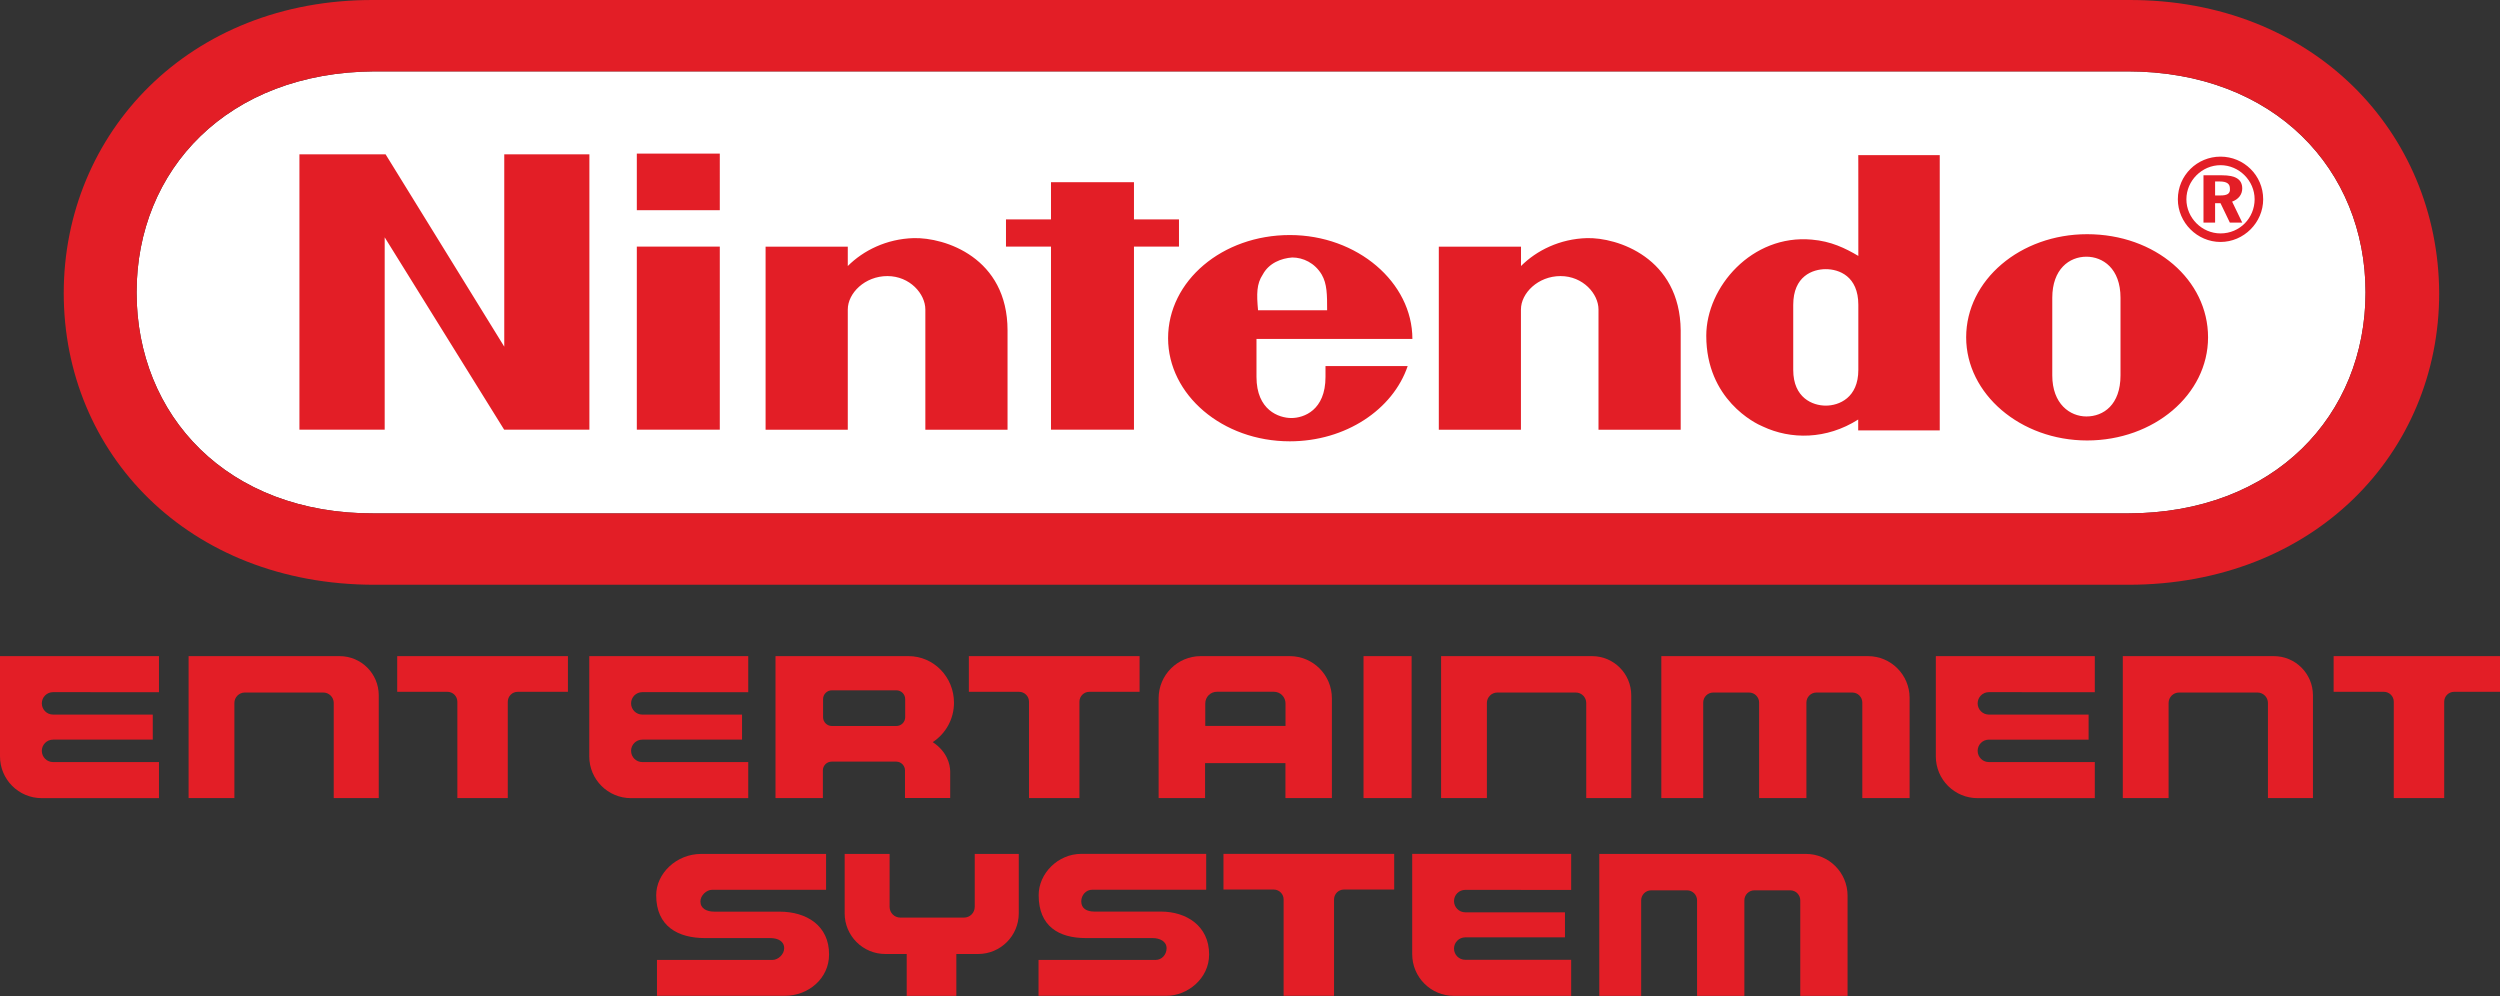 <?xml version="1.0" encoding="UTF-8" standalone="no"?>
<svg
   height="255"
   viewBox="0 0 640 255"
   width="640"
   version="1.1"
   id="svg22"
   sodipodi:docname="nes.svg"
   inkscape:version="1.3.2 (091e20e, 2023-11-25)"
   xmlns:inkscape="http://www.inkscape.org/namespaces/inkscape"
   xmlns:sodipodi="http://sodipodi.sourceforge.net/DTD/sodipodi-0.dtd"
   xmlns="http://www.w3.org/2000/svg"
   xmlns:svg="http://www.w3.org/2000/svg">
  <rect x="0" y="0" width="640" height="255" fill="#333333" stroke="none"/>
  <defs
     id="defs22" />
  <sodipodi:namedview
     id="namedview22"
     pagecolor="#ffffff"
     bordercolor="#000000"
     borderopacity="0.25"
     inkscape:showpageshadow="2"
     inkscape:pageopacity="0.0"
     inkscape:pagecheckerboard="0"
     inkscape:deskcolor="#d1d1d1"
     inkscape:zoom="1"
     inkscape:cx="305.5"
     inkscape:cy="111"
     inkscape:window-width="1312"
     inkscape:window-height="449"
     inkscape:window-x="215"
     inkscape:window-y="39"
     inkscape:window-maximized="0"
     inkscape:current-layer="svg22" />
  <g
     id="g2">
    <g
       id="g1"
       transform="scale(0.167,0.167)">
      <g
         id="g25">
        <g
           id="g24"
           transform="scale(1,0.999)">
          <g
             id="g23">
            <g
               transform="matrix(1,0,0,1.001,0,0.005)"
               id="g22">
              <path
                 d="M 3261.2,787 H 574.4 c -227.1,1.2 -365,-151 -365,-338.8 0,-187.8 139.1,-337.6 365,-338.8 h 2686.8 c 225.9,0 365,151 365,338.8 0,187.8 -139,338.8 -365,338.8 z"
                 fill="#ffffff"
                 id="path1" />
              <g
                 fill="#e31e26"
                 id="g21">
                <path
                   d="M 773,531.4 591.1,236.6 H 459 v 422 H 589.7 V 363.8 l 183.1,294.8 h 130.7 v -422 H 773 Z M 1807.3,378 v -41.7 h -69 v -57 h -127.2 v 57 h -69 V 378 h 69 v 280.6 h 127.2 V 378 Z M 976.2,658.6 h 127.2 V 378 H 976.2 Z m 0,-336.4 h 127.2 V 235.5 H 976.2 Z M 3199.4,359 c -102.2,0 -185.4,70.2 -185.4,158.1 0,86.7 83.2,158.1 185.4,158.1 102.2,0 185.4,-70.2 185.4,-158.1 0,-87.9 -80.7,-158.1 -185.4,-158.1 z m 51.2,216.4 c 0,45.2 -26.2,63 -52.3,63 -25,0 -52.3,-19 -52.3,-63 0,-16.7 0,-60.7 0,-60.7 0,0 0,-41.7 0,-58.2 0,-44 26.2,-63 52.3,-63 25,0 52.3,17.8 52.3,63 V 516 Z M 2848.7,392.3 c -20.2,-11.9 -41.7,-22.5 -71.4,-25 -91.5,-8.3 -161.7,72.5 -161.7,147.4 0,97.5 74.9,134.4 86.7,139.1 42.8,20.2 97.5,20.2 146.2,-10.7 v 16.7 h 125 v -422 h -124.9 c 0.1,-1.2 0.1,89.2 0.1,154.5 z m 0,124.9 v 49.9 c 0,42.8 -29.7,54.7 -49.9,54.7 -20.2,0 -49.9,-11.9 -49.9,-54.7 0,-15.5 0,-49.9 0,-49.9 0,0 0,-35.7 0,-49.9 0,-44 29.7,-54.7 49.9,-54.7 20.2,0 49.9,10.7 49.9,54.7 z M 1400.6,365 c -41.7,1.2 -77.2,19 -101,42.8 0,-7.2 0,-29.7 0,-29.7 h -126 v 280.6 h 126 c 0,0 0,-172.4 0,-184.3 0,-25 26.2,-51.2 60.7,-51.2 34.5,0 58.2,27.3 58.2,51.2 v 184.3 h 126 c 0,0 0,-133.2 0,-152.2 0,-111.8 -96.2,-142.7 -143.9,-141.5 z m 1032,0 c -41.7,1.2 -77.2,19 -101,42.8 0,-7.2 0,-29.7 0,-29.7 h -126 v 280.6 h 125.9 c 0,0 0,-172.4 0,-184.3 0,-25 26.2,-51.2 60.7,-51.2 34.5,0 58.2,27.3 58.2,51.2 v 184.3 h 126 c 0,0 0,-133.2 0,-152.2 -1.1,-111.8 -97.5,-142.7 -143.8,-141.5 z m -267.5,154.6 c 0,-86.7 -84.4,-159.3 -187.9,-159.3 -103.4,0 -186.6,70.2 -186.6,158.1 0,86.7 83.2,158.1 186.6,158.1 85.6,0 158.1,-48.7 180.7,-115.4 h -126 v 16.7 c 0,51.2 -33.3,63 -52.3,63 -19,0 -53.5,-11.9 -53.5,-63 0,-15.5 0,-58.2 0,-58.2 z m -229.4,-98.7 c 9.5,-17.8 28.5,-25 45.2,-26.2 16.7,0 34.5,8.3 45.2,26.2 8.3,14.3 8.3,30.9 8.3,54.7 h -105.9 c -2.3,-25 -2.3,-40.4 7.2,-54.7 z m 1501.5,-132 c 0,-14.3 -10.7,-20.2 -30.9,-20.2 h -28.5 v 72.5 h 17.8 v -29.7 h 8.3 l 14.3,29.7 h 19 l -15.5,-32.1 c 9.6,-3.6 15.5,-10.7 15.5,-20.2 z m -33.3,10.7 h -8.3 v -21.4 h 7.2 c 10.7,0 15.5,3.5 15.5,10.7 1,8.4 -4.9,10.7 -14.4,10.7 z m 0,-59.5 c -35.7,0 -65.4,28.5 -65.4,65.4 0,35.7 29.7,65.4 65.4,65.4 35.7,0 65.4,-29.7 65.4,-65.4 0,-36.9 -29.8,-65.4 -65.4,-65.4 z m 0,117.7 c -28.5,0 -52.3,-23.8 -52.3,-52.3 0,-28.5 23.8,-52.3 52.3,-52.3 28.5,0 52.3,23.8 52.3,52.3 -0.1,28.6 -22.6,52.3 -52.3,52.3 z M 3262.4,0 H 573.2 C 289.1,-1.2 97.7,204.5 97.7,449.4 c 0,244.9 190.2,447 476.7,447 h 2688 c 285.3,0 476.7,-202.1 476.7,-447 C 3738,203.3 3546.5,-1.2 3262.4,0 Z m -1.2,787 H 574.4 c -227.1,1.2 -365,-151 -365,-338.8 0,-187.8 139.1,-337.6 365,-338.8 h 2686.8 c 225.9,0 365,151 365,338.8 0,187.8 -139,338.8 -365,338.8 z M 3262.4,0 H 573.2 C 289.1,-1.2 97.7,204.5 97.7,449.4 c 0,244.9 190.2,447 476.7,447 h 2688 c 285.3,0 476.7,-202.1 476.7,-447 C 3738,203.3 3546.5,-1.2 3262.4,0 Z m -1.2,787 H 574.4 c -227.1,1.2 -365,-151 -365,-338.8 0,-187.8 139.1,-337.6 365,-338.8 h 2686.8 c 225.9,0 365,151 365,338.8 0,187.8 -139,338.8 -365,338.8 z M 3262.4,0 H 573.2 C 289.1,-1.2 97.7,204.5 97.7,449.4 c 0,244.9 190.2,447 476.7,447 h 2688 c 285.3,0 476.7,-202.1 476.7,-447 C 3738,203.3 3546.5,-1.2 3262.4,0 Z m -1.2,787 H 574.4 c -227.1,1.2 -365,-151 -365,-338.8 0,-187.8 139.1,-337.6 365,-338.8 h 2686.8 c 225.9,0 365,151 365,338.8 0,187.8 -139,338.8 -365,338.8 z"
                   id="path2" />
                <path
                   d="m 1429.8,1137.6 c 0,0 0.3,0.2 0,0 19.5,-12.6 32.6,-35 32.6,-60.4 0,-39.4 -31.1,-71.4 -69.7,-71.4 h -15.5 -188.4 v 79.7 137.9 h 72.6 V 1181 c 0,-7.5 6.1,-13.5 13.5,-13.5 h 98.9 c 7.5,0 13.5,6.1 13.5,13.5 v 1.3 41 h 69.3 v -41 c -0.2,-10.6 -4.7,-30.1 -26.8,-44.7 z m -154.6,-24.7 c -7.5,0 -13.5,-6.1 -13.5,-13.5 v -27.7 c 0,-7.5 6.1,-13.5 13.5,-13.5 h 98.9 c 7.5,0 13.5,6.1 13.5,13.5 v 27.7 c 0,7.5 -6.1,13.5 -13.5,13.5 z"
                   id="path3" />
                <path
                   d="m 1977.1,1005.8 h -16.5 -38.6 -26.2 -38.6 -16.5 c -35.7,0 -64.6,28.9 -64.6,64.6 v 17.4 135.6 h 71.2 v -53.6 h 123.2 v 53.6 h 71.2 v -135.6 -17.4 c 0,-35.7 -28.9,-64.6 -64.6,-64.6 z m -129.5,107 v -34.5 c 0,-9.9 8,-17.9 17.9,-17.9 h 30.5 26.2 30.5 c 9.9,0 17.9,8 17.9,17.9 v 34.5 z"
                   id="path4" />
                <path
                   d="m 2090.2,1005.8 h 73.7 v 217.6 h -73.7 z"
                   id="path5" />
                <path
                   d="m 2440.6,1005.8 h -231.5 v 217.6 h 70.2 v -145.8 c 0,-8.8 7.2,-16 16,-16 h 120.3 c 8.8,0 16,7.2 16,16 v 44.4 101.4 h 69 v -101.4 -17.5 -26.3 -12.5 c -0.1,-33.1 -26.9,-59.9 -60,-59.9 z"
                   id="path6" />
                <path
                   d="m 2863.4,1005.8 h -316.7 v 217.6 h 64.2 V 1087.3 1077 c 0,-8.5 6.9,-15.4 15.4,-15.4 h 54.9 c 8.5,0 15.4,6.9 15.4,15.4 v 26.5 119.9 h 72.5 V 1087.3 1077 c 0,-8.5 6.9,-15.4 15.4,-15.4 h 54.9 c 8.5,0 15.4,6.9 15.4,15.4 v 10.3 136.1 h 3.5 69 v -153.8 c -0.1,-35.3 -28.7,-63.8 -63.9,-63.8 z"
                   id="path7" />
                <path
                   d="m 3485.6,1005.8 h -231.5 v 217.6 h 70.2 v -145.8 c 0,-8.8 7.2,-16 16,-16 h 120.3 c 8.8,0 16,7.2 16,16 v 44.4 101.4 h 69 v -101.4 -17.5 -26.3 -12.5 c -0.1,-33.1 -26.9,-59.9 -60,-59.9 z"
                   id="path8" />
                <path
                   d="M 520.6,1005.8 H 289.1 v 217.6 h 70.2 v -145.8 c 0,-8.8 7.2,-16 16,-16 h 120.3 c 8.8,0 16,7.2 16,16 v 44.4 101.4 h 69 v -101.4 -17.5 -26.3 -12.5 c -0.1,-33.1 -26.9,-59.9 -60,-59.9 z"
                   id="path9" />
                <path
                   d="m 243.7,1061.1 v -55.3 H 64.1 0 v 153.7 c 0,35.4 28.6,64 64,64 h 179.7 v -55.3 H 81.3 c -9.5,0 -17.2,-7.7 -17.2,-17.2 0,-9.5 7.7,-17.2 17.2,-17.2 h 152.9 v -38.4 H 81.3 c -9.5,0 -17.2,-7.7 -17.2,-17.2 0,-9.5 7.7,-17.2 17.2,-17.2 z"
                   id="path10" />
                <path
                   d="m 1147,1061.1 v -55.3 H 967.4 903.3 v 153.7 c 0,35.4 28.6,64 64,64 H 1147 v -55.3 H 984.6 c -9.5,0 -17.2,-7.7 -17.2,-17.2 0,-9.5 7.7,-17.2 17.2,-17.2 h 152.9 v -38.4 H 984.6 c -9.5,0 -17.2,-7.7 -17.2,-17.2 0,-9.5 7.7,-17.2 17.2,-17.2 z"
                   id="path11" />
                <path
                   d="m 3211.2,1061.1 v -55.3 h -179.6 -64.1 v 153.7 c 0,35.4 28.6,64 64,64 h 179.7 v -55.3 h -162.4 c -9.5,0 -17.2,-7.7 -17.2,-17.2 0,-9.5 7.7,-17.2 17.2,-17.2 h 152.9 v -38.4 h -152.9 c -9.5,0 -17.2,-7.7 -17.2,-17.2 0,-9.5 7.7,-17.2 17.2,-17.2 z"
                   id="path12" />
                <path
                   d="m 3839,1005.8 h -261.7 v 54.7 h 77 c 8.4,0 15.2,6.8 15.2,15.2 v 147.7 h 77.3 v -147.7 c 0,-8.4 6.8,-15.2 15.2,-15.2 h 77 z"
                   id="path13" />
                <path
                   d="m 1746.9,1005.8 h -261.7 v 54.7 h 77 c 8.4,0 15.2,6.8 15.2,15.2 v 147.7 h 77.3 v -147.7 c 0,-8.4 6.8,-15.2 15.2,-15.2 h 77 z"
                   id="path14" />
                <path
                   d="M 870.5,1005.8 H 608.9 v 54.7 h 77 c 8.4,0 15.2,6.8 15.2,15.2 v 147.7 h 77.3 v -147.7 c 0,-8.4 6.8,-15.2 15.2,-15.2 h 77 v -54.7 z"
                   id="path15" />
                <path
                   d="m 1779.9,1397.4 h -102.2 c -11.9,0 -20.2,-4.8 -20.2,-15.6 0,-9.6 7.2,-17.9 16.7,-17.9 H 1849 v -55 h -191.4 c -35.7,0 -65.4,29.9 -65.4,63.3 0,47.8 30.9,65.8 72.5,65.8 h 102.2 c 10.7,0 21.4,4.8 21.4,15.6 0,9.6 -7.2,17.9 -16.7,17.9 H 1592 v 55 h 196.1 c 32.1,0 65.4,-26.3 65.4,-63.3 0.1,-44.3 -35.6,-65.8 -73.6,-65.8 z"
                   id="path16" />
                <path
                   d="m 1195,1397.5 h -99.9 c -11.9,0 -21.4,-4.8 -21.4,-15.6 0,-9.5 9.5,-17.9 17.8,-17.9 h 174.8 v -55 h -191.4 c -38,0 -69,29.9 -69,63.3 0,47.7 33.3,65.7 74.9,65.7 h 99.9 c 11.9,0 21.4,4.8 21.4,15.6 0,9.5 -9.5,17.9 -17.8,17.9 h -177.2 v 55 h 196.1 c 35.7,0 67.7,-26.3 67.7,-63.3 0.2,-44.2 -34.3,-65.7 -75.9,-65.7 z"
                   id="path17" />
                <path
                   d="m 2768.3,1309 h -316.7 v 217.6 h 64.2 v -136.1 -10.3 c 0,-8.5 6.9,-15.4 15.4,-15.4 h 54.9 c 8.5,0 15.4,6.9 15.4,15.4 v 26.5 119.9 h 72.5 v -136.1 -10.3 c 0,-8.5 6.9,-15.4 15.4,-15.4 h 54.9 c 8.5,0 15.4,6.9 15.4,15.4 v 10.3 136.1 h 3.5 69 v -153.8 c -0.1,-35.3 -28.7,-63.8 -63.9,-63.8 z"
                   id="path18" />
                <path
                   d="m 1560,1309 h -65.4 -0.4 v 81.2 c 0,9.1 -7.4,16.4 -16.4,16.4 h -97.7 c -9.1,0 -16.4,-7.4 -16.4,-16.4 V 1309 h -1.5 -67.4 v 79.7 11.4 c 0,34.4 27.9,62.3 62.3,62.3 h 32.8 v 64.2 h 76.1 v -64.2 h 33.4 c 34.4,0 62.3,-27.9 62.3,-62.3 V 1309 Z"
                   id="path19" />
                <path
                   d="m 2408.5,1364.2 v -55.3 h -179.6 -64.1 v 153.7 c 0,35.4 28.6,64 64,64 h 179.7 v -55.3 h -162.4 c -9.5,0 -17.2,-7.7 -17.2,-17.2 0,-9.5 7.7,-17.2 17.2,-17.2 H 2399 v -38.4 h -152.9 c -9.5,0 -17.2,-7.7 -17.2,-17.2 0,-9.5 7.7,-17.2 17.2,-17.2 z"
                   id="path20" />
                <path
                   d="m 2137.2,1308.9 h -261.7 v 54.7 h 77 c 8.4,0 15.2,6.8 15.2,15.2 v 147.7 h 77.3 v -147.7 c 0,-8.4 6.8,-15.2 15.2,-15.2 h 77 z"
                   id="path21" />
              </g>
            </g>
          </g>
        </g>
      </g>
    </g>
  </g>
</svg>
